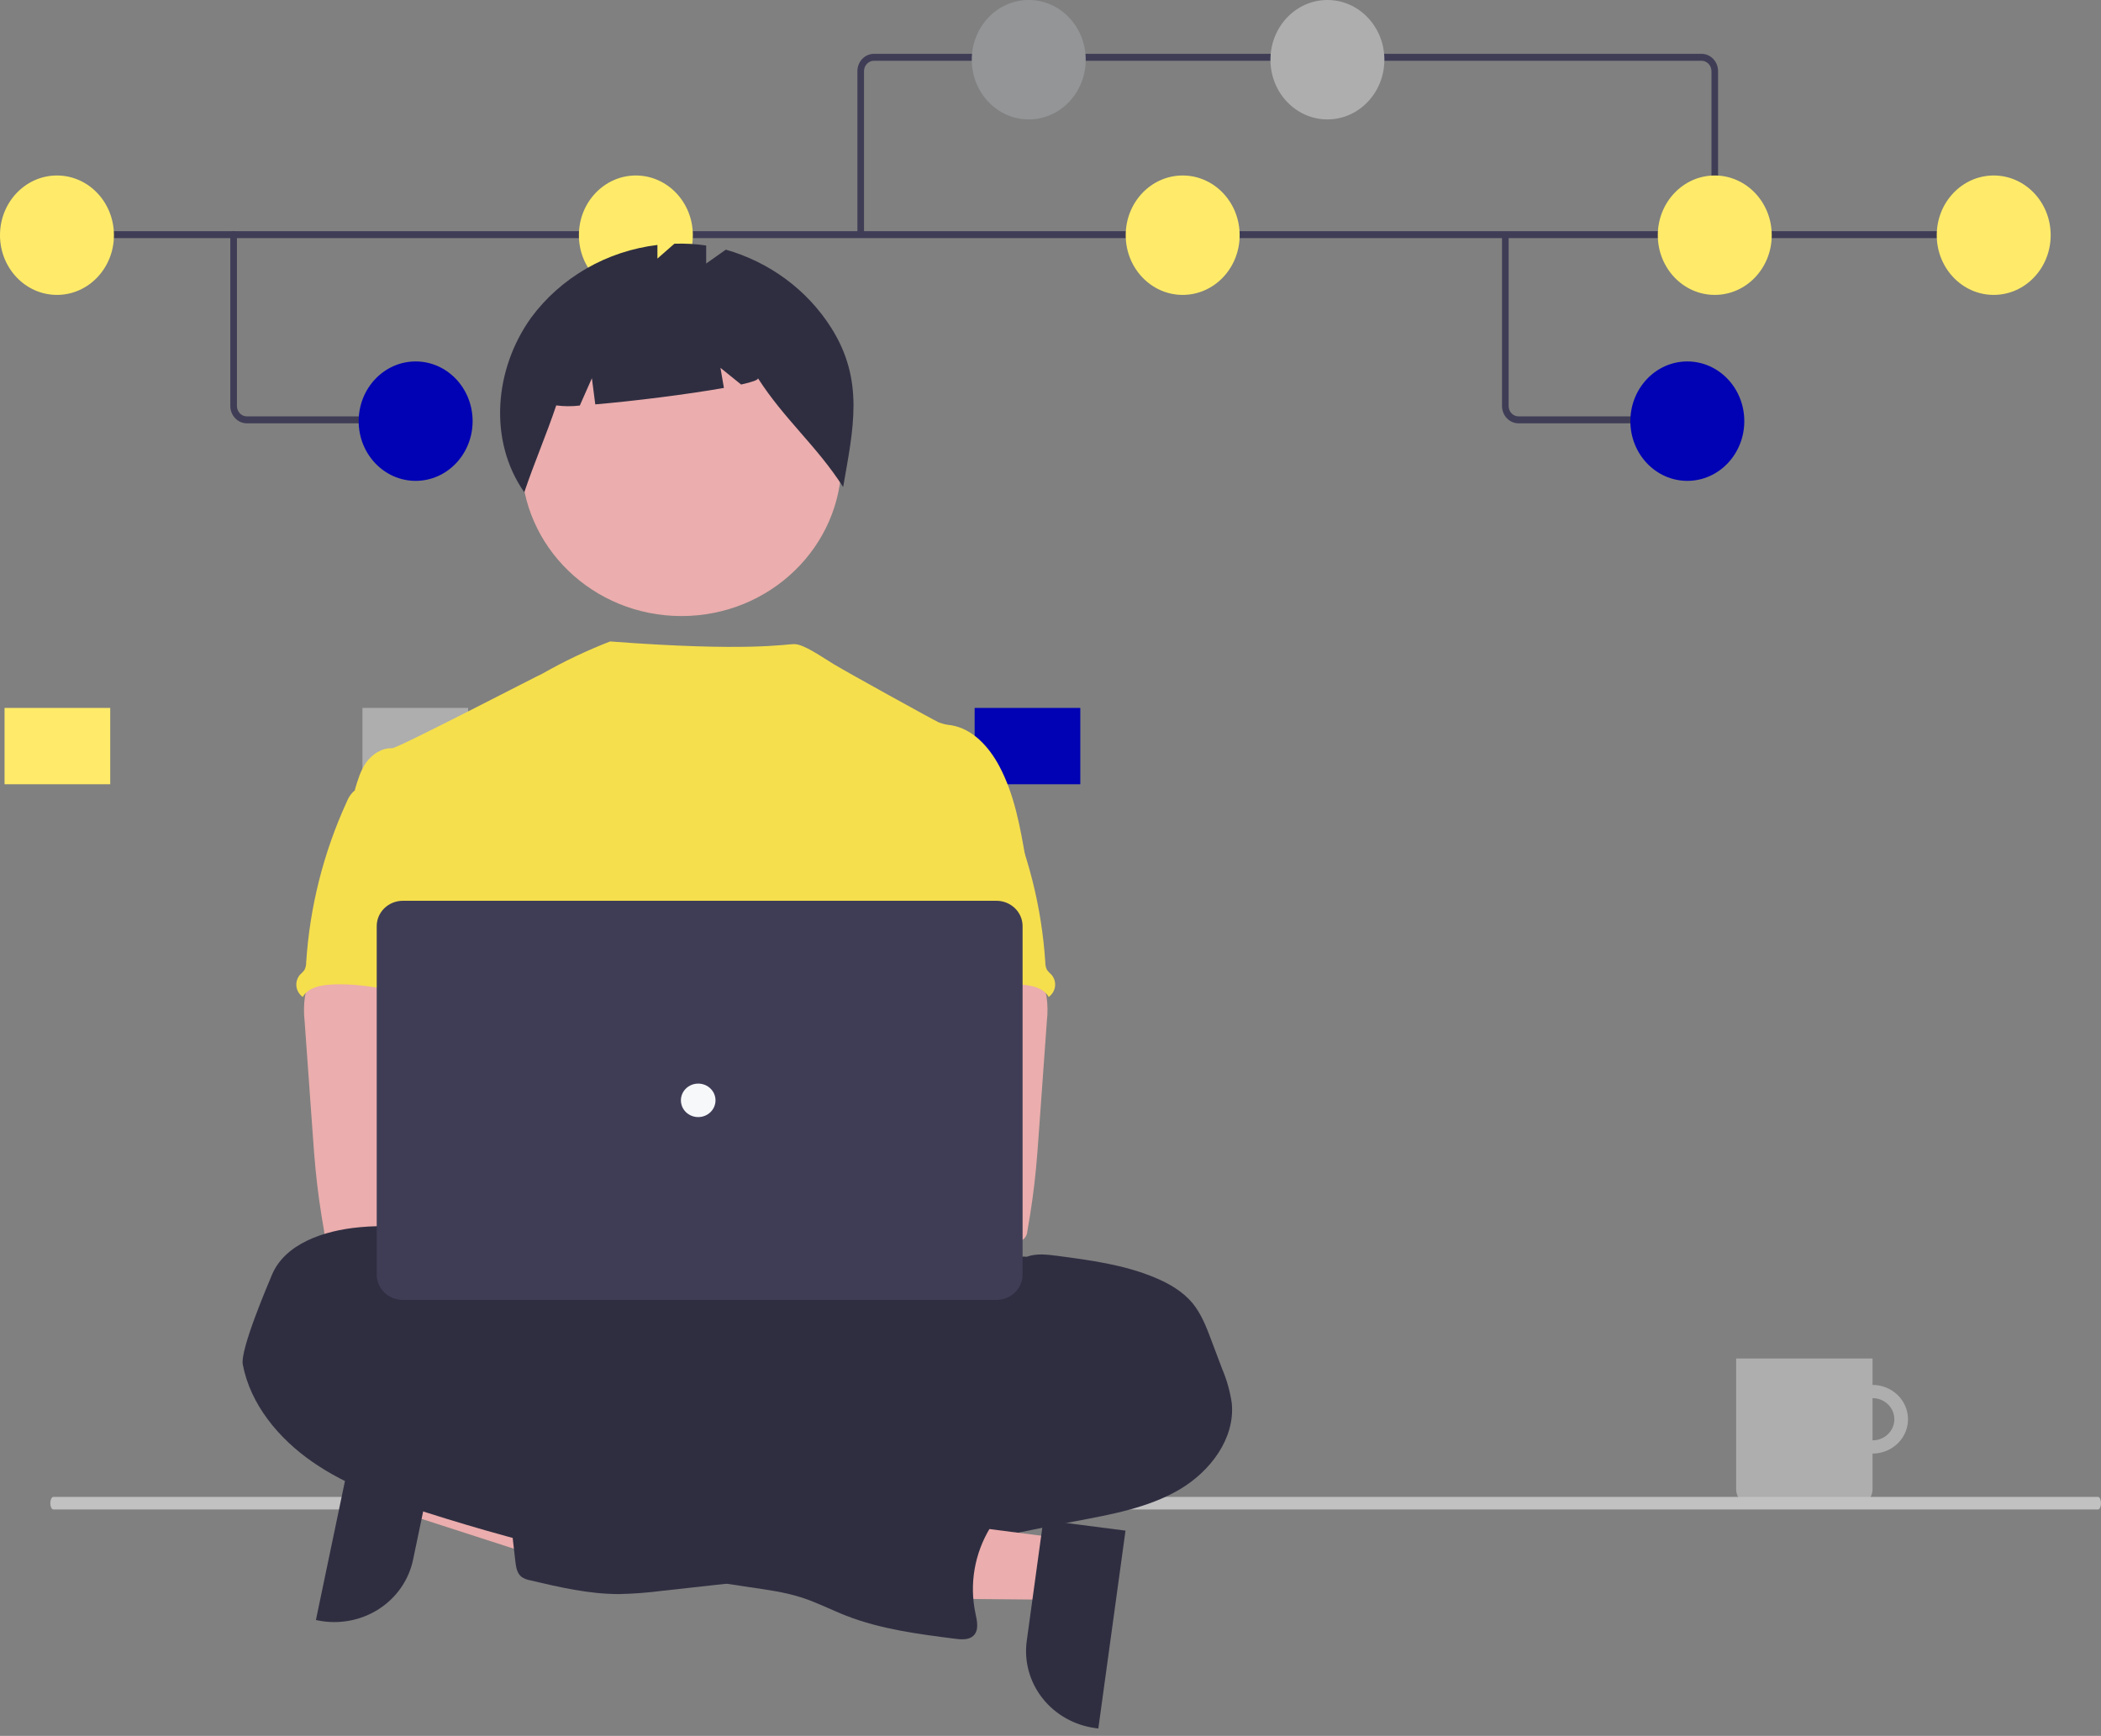 <svg width="167" height="138" viewBox="0 0 167 138" fill="none" xmlns="http://www.w3.org/2000/svg">
<rect x="0" y="0" width="167" height="138" fill="#808080" stroke="none"/>
<path d="M148.841 110.099C148.283 110.099 147.738 110.259 147.275 110.559C146.811 110.858 146.45 111.284 146.237 111.783C146.023 112.282 145.968 112.83 146.076 113.359C146.185 113.889 146.454 114.375 146.848 114.756C147.242 115.138 147.744 115.398 148.291 115.503C148.838 115.608 149.404 115.554 149.919 115.348C150.434 115.141 150.875 114.792 151.184 114.343C151.494 113.894 151.659 113.367 151.659 112.827C151.659 112.103 151.362 111.41 150.834 110.898C150.305 110.386 149.588 110.099 148.841 110.099ZM148.841 114.506C148.498 114.506 148.162 114.408 147.877 114.223C147.592 114.039 147.369 113.776 147.238 113.47C147.107 113.163 147.073 112.825 147.14 112.5C147.206 112.174 147.372 111.875 147.614 111.64C147.857 111.405 148.166 111.245 148.502 111.18C148.839 111.116 149.188 111.149 149.505 111.276C149.821 111.403 150.092 111.618 150.283 111.894C150.474 112.17 150.575 112.495 150.575 112.827V112.827C150.575 113.272 150.393 113.699 150.067 114.014C149.742 114.329 149.301 114.506 148.841 114.506Z" fill="#AEAEAE"/>
<path d="M138 108H148.841V118.386C148.841 118.748 148.692 119.096 148.427 119.352C148.162 119.609 147.803 119.753 147.429 119.753H139.412C139.038 119.753 138.678 119.609 138.414 119.352C138.149 119.096 138 118.748 138 118.386V108Z" fill="#AEAEAE"/>
<path d="M166.781 120H4.219C4.159 119.986 4.103 119.928 4.063 119.836C4.022 119.743 4 119.624 4 119.5C4 119.376 4.022 119.257 4.063 119.164C4.103 119.072 4.159 119.014 4.219 119H166.781C166.841 119.014 166.897 119.072 166.937 119.164C166.978 119.257 167 119.376 167 119.5C167 119.624 166.978 119.743 166.937 119.836C166.897 119.928 166.841 119.986 166.781 120Z" fill="#C1C1C1"/>
<path d="M135.247 4.279H69.467C69.118 4.279 68.783 4.425 68.537 4.683C68.29 4.942 68.151 5.292 68.151 5.658V18.654H68.677V5.658C68.677 5.439 68.761 5.228 68.909 5.073C69.057 4.918 69.257 4.831 69.467 4.83H135.247C135.456 4.831 135.657 4.918 135.805 5.073C135.953 5.228 136.036 5.439 136.037 5.658V18.745H136.563V5.658C136.563 5.292 136.424 4.942 136.177 4.683C135.93 4.425 135.596 4.279 135.247 4.279Z" fill="#3F3D56"/>
<path d="M159.092 18.93H4.517V18.378H159.092V18.93Z" fill="#3F3D56"/>
<path d="M4.528 13.951C7.029 13.951 9.056 16.076 9.056 18.697C9.056 21.318 7.029 23.444 4.528 23.444C2.027 23.444 0 21.318 0 18.697C0 16.076 2.027 13.951 4.528 13.951Z" fill="#FFEB69"/>
<path d="M50.542 13.951C53.043 13.951 55.071 16.076 55.071 18.697C55.071 21.318 53.043 23.444 50.542 23.444C48.042 23.444 46.014 21.318 46.014 18.697C46.014 16.076 48.042 13.951 50.542 13.951Z" fill="#FFEB69"/>
<path d="M81.77 3.8147e-06C84.271 3.8147e-06 86.299 2.125 86.299 4.746C86.299 7.368 84.271 9.493 81.77 9.493C79.269 9.493 77.242 7.368 77.242 4.746C77.242 2.125 79.269 3.8147e-06 81.77 3.8147e-06Z" fill="#939597"/>
<path d="M105.511 3.8147e-06C108.011 3.8147e-06 110.039 2.125 110.039 4.746C110.039 7.368 108.011 9.493 105.511 9.493C103.01 9.493 100.982 7.368 100.982 4.746C100.982 2.125 103.01 3.8147e-06 105.511 3.8147e-06Z" fill="#AEAEAE"/>
<path d="M94.006 13.951C96.507 13.951 98.535 16.076 98.535 18.697C98.535 21.318 96.507 23.444 94.006 23.444C91.506 23.444 89.478 21.318 89.478 18.697C89.478 16.076 91.506 13.951 94.006 13.951Z" fill="#FFEB69"/>
<path d="M158.472 13.951C160.973 13.951 163 16.076 163 18.697C163 21.318 160.973 23.444 158.472 23.444C155.971 23.444 153.944 21.318 153.944 18.697C153.944 16.076 155.971 13.951 158.472 13.951Z" fill="#FFEB69"/>
<path d="M136.3 13.951C138.801 13.951 140.828 16.076 140.828 18.697C140.828 21.318 138.801 23.444 136.3 23.444C133.799 23.444 131.772 21.318 131.772 18.697C131.772 16.076 133.799 13.951 136.3 13.951Z" fill="#FFEB69"/>
<path d="M85.869 62.346H77.47V56.279H85.869V62.346Z" fill="#0002B4"/>
<path d="M8.761 62.346H0.362V56.279H8.761V62.346Z" fill="#FFEB69"/>
<path d="M37.209 62.346H28.81V56.279H37.209V62.346Z" fill="#AEAEAE"/>
<path d="M18.57 18.378C18.5 18.378 18.433 18.407 18.384 18.459C18.334 18.511 18.306 18.581 18.306 18.654V32.274C18.307 32.64 18.446 32.99 18.692 33.249C18.939 33.508 19.274 33.653 19.623 33.654H32.435C32.505 33.654 32.572 33.624 32.622 33.573C32.671 33.521 32.699 33.451 32.699 33.378C32.699 33.304 32.671 33.234 32.622 33.182C32.572 33.131 32.505 33.102 32.435 33.102H19.623C19.413 33.101 19.212 33.014 19.064 32.859C18.916 32.704 18.833 32.493 18.833 32.274V18.654C18.833 18.581 18.805 18.511 18.756 18.459C18.706 18.407 18.64 18.378 18.57 18.378Z" fill="#3F3D56"/>
<path d="M33.038 28.734C35.538 28.734 37.566 30.859 37.566 33.481C37.566 36.102 35.538 38.227 33.038 38.227C30.537 38.227 28.509 36.102 28.509 33.481C28.509 30.859 30.537 28.734 33.038 28.734Z" fill="#0002B4"/>
<path d="M119.914 18.654H119.388V32.274C119.388 32.64 119.527 32.99 119.774 33.249C120.02 33.508 120.355 33.653 120.704 33.654H133.517V33.102H120.704C120.495 33.101 120.294 33.014 120.146 32.859C119.998 32.704 119.914 32.493 119.914 32.274V18.654Z" fill="#3F3D56"/>
<path d="M134.119 28.734C136.62 28.734 138.647 30.859 138.647 33.481C138.647 36.102 136.62 38.227 134.119 38.227C131.618 38.227 129.591 36.102 129.591 33.481C129.591 30.859 131.618 28.734 134.119 28.734Z" fill="#0002B4"/>
<path d="M32.933 115.413L31.925 120.236L50.665 126.294L52.152 119.176L32.933 115.413Z" fill="#EBADAD"/>
<path d="M34.817 114.501L32.832 124L32.832 124C32.496 125.605 31.516 127.016 30.106 127.922C28.696 128.827 26.972 129.153 25.313 128.829L25.11 128.789L28.36 113.237L34.817 114.501Z" fill="#2F2E41"/>
<path d="M54.169 48.975C61.196 48.975 66.893 43.461 66.893 36.658C66.893 29.856 61.196 24.341 54.169 24.341C47.141 24.341 41.444 29.856 41.444 36.658C41.444 43.461 47.141 48.975 54.169 48.975Z" fill="#EBADAD"/>
<path d="M66.053 26.033C64.151 23.043 61.173 20.839 57.693 19.847L56.131 20.95V19.517C55.295 19.393 54.449 19.346 53.604 19.375L52.256 20.555V19.473C50.261 19.713 48.339 20.351 46.611 21.346C44.882 22.341 43.386 23.671 42.216 25.254C39.289 29.338 38.795 35.02 41.673 39.137C42.464 36.786 43.423 34.581 44.213 32.23C44.834 32.312 45.464 32.315 46.086 32.239L47.047 30.067L47.316 32.147C50.295 31.896 54.715 31.344 57.54 30.838L57.266 29.243L58.909 30.569C59.775 30.376 60.288 30.201 60.246 30.067C62.347 33.346 64.918 35.44 67.019 38.719C67.817 34.096 68.736 30.252 66.053 26.033Z" fill="#2F2E41"/>
<path d="M58.309 117.257C76.403 117.257 91.072 113.285 91.072 108.386C91.072 103.486 76.403 99.515 58.309 99.515C40.214 99.515 25.546 103.486 25.546 108.386C25.546 113.285 40.214 117.257 58.309 117.257Z" fill="#2F2E41"/>
<path d="M81.535 68.331C81.097 65.783 80.646 63.186 79.422 60.891C78.618 59.387 77.342 57.954 75.621 57.657C75.282 57.628 74.949 57.553 74.632 57.435C74.127 57.2 67.353 53.456 66.276 52.804C65.351 52.245 63.892 51.208 63.156 51.208C62.416 51.193 59.577 51.832 48.496 50.994C46.633 51.718 44.828 52.577 43.097 53.563C43.062 53.541 31.597 59.5 31.166 59.484C30.351 59.451 29.592 59.956 29.125 60.593C28.657 61.23 28.438 62.018 28.208 62.78C30.712 68.178 33.003 73.582 35.508 78.981C35.625 79.184 35.687 79.412 35.689 79.645C35.639 79.887 35.532 80.114 35.377 80.31C34.149 82.22 34.188 84.622 34.322 86.866C34.457 89.11 34.623 91.481 33.587 93.493C33.305 94.045 32.938 94.55 32.67 95.103C32.042 96.354 31.816 100.355 32.182 101.698L78.12 102.972C77.132 100.344 81.535 68.331 81.535 68.331Z" fill="#F5DF4D"/>
<path d="M24.238 79.22C24.146 79.862 24.137 80.512 24.21 81.156L24.868 90.309C24.93 91.171 24.991 92.032 25.075 92.892C25.233 94.562 25.469 96.219 25.762 97.873C25.768 98.108 25.871 98.331 26.047 98.493C26.223 98.654 26.458 98.742 26.701 98.736C29.599 99.33 32.593 99.306 35.551 99.144C40.065 98.9 51.612 98.439 52.318 97.552C53.023 96.665 52.612 95.23 51.693 94.513C50.773 93.795 35.534 92.046 35.534 92.046C35.683 90.904 36.132 89.829 36.558 88.744C37.324 86.821 38.038 84.834 38.052 82.774C38.066 80.714 37.264 78.547 35.52 77.367C34.086 76.398 32.239 76.218 30.491 76.258C29.22 76.293 27.023 75.999 25.861 76.48C24.942 76.872 24.409 78.349 24.238 79.22Z" fill="#EBADAD"/>
<path d="M81.616 99.909C82.379 99.628 83.22 99.73 84.038 99.836C86.67 100.184 89.342 100.542 91.782 101.56C92.927 102.034 94.018 102.668 94.793 103.602C95.479 104.442 95.881 105.471 96.261 106.485L97.141 108.818C97.515 109.694 97.773 110.613 97.909 111.552C98.184 114.345 96.211 116.977 93.73 118.428C91.248 119.878 88.327 120.395 85.481 120.936C82.636 121.477 79.779 122.076 76.945 122.71C75.623 123.042 74.282 123.297 72.928 123.475C69.895 123.807 66.724 123.318 63.842 124.289C62.696 124.677 61.571 125.254 60.383 125.522C59.593 125.683 58.795 125.801 57.991 125.875L52.536 126.478C51.427 126.621 50.31 126.704 49.191 126.726C46.808 126.726 44.465 126.18 42.151 125.634C41.905 125.592 41.671 125.501 41.464 125.366C41.097 125.086 41.017 124.592 40.965 124.144C40.731 122.161 40.526 120.176 40.351 118.189C40.296 117.544 40.255 116.845 40.619 116.302C41.078 115.637 41.971 115.428 42.787 115.299C46.245 114.752 49.749 114.516 53.253 114.596C54.584 113.308 56.779 113.301 58.522 112.6C59.164 112.315 59.785 111.988 60.381 111.622C63.499 109.861 66.985 108.795 70.583 108.502C71.287 108.481 71.988 108.384 72.67 108.214C74.019 107.808 75.25 106.703 76.636 106.974C76.808 106.515 76.927 105.9 77.323 105.586C77.519 105.424 77.763 105.315 77.944 105.142C78.326 104.767 78.361 104.177 78.303 103.654C78.246 103.131 78.118 102.594 78.257 102.084C78.316 101.89 78.401 101.706 78.512 101.536C79.197 100.388 80.235 99.799 81.616 99.909Z" fill="#2F2E41"/>
<path d="M28.076 62.944C27.853 63.17 27.68 63.438 27.567 63.731C25.715 67.772 24.621 72.099 24.337 76.51C24.342 76.725 24.291 76.938 24.188 77.129C24.087 77.256 23.974 77.374 23.851 77.481C23.744 77.604 23.663 77.746 23.613 77.9C23.562 78.053 23.544 78.214 23.558 78.374C23.572 78.535 23.618 78.691 23.695 78.833C23.771 78.976 23.875 79.103 24.002 79.207C24.023 79.224 24.045 79.24 24.067 79.256C24.445 78.567 25.349 78.342 26.154 78.282C30.005 77.987 33.767 79.722 37.63 79.591C37.357 78.679 36.965 77.803 36.743 76.881C35.76 72.784 38.212 68.325 36.709 64.379C36.408 63.59 35.907 62.813 35.117 62.468C34.789 62.34 34.447 62.252 34.097 62.206C33.121 62.036 31.178 61.306 30.234 61.599C29.886 61.707 29.748 62.024 29.46 62.216C29.021 62.487 28.439 62.587 28.076 62.944Z" fill="#F5DF4D"/>
<path d="M81.562 76.48C80.401 75.999 78.204 76.293 76.932 76.258C75.184 76.218 73.337 76.398 71.903 77.367C70.159 78.547 69.358 80.714 69.371 82.774C69.385 84.834 70.1 86.821 70.865 88.744C71.291 89.829 71.74 90.904 71.889 92.046C71.889 92.046 56.651 93.795 55.731 94.513C54.811 95.23 54.4 96.665 55.105 97.552C55.811 98.439 77.824 99.33 80.722 98.736C80.965 98.742 81.2 98.654 81.376 98.493C81.553 98.331 81.655 98.108 81.662 97.873C81.955 96.219 82.191 94.562 82.349 92.892C82.432 92.032 82.493 91.171 82.555 90.309L83.213 81.156C83.287 80.512 83.278 79.862 83.186 79.22C83.014 78.349 82.481 76.872 81.562 76.48Z" fill="#EBADAD"/>
<path d="M77.964 62.216C77.675 62.024 77.537 61.707 77.189 61.599C76.245 61.306 74.302 62.036 73.326 62.206C72.977 62.252 72.634 62.34 72.307 62.468C71.516 62.813 71.015 63.59 70.715 64.379C69.212 68.325 71.663 72.784 70.68 76.881C70.458 77.803 70.066 78.679 69.793 79.591C73.656 79.722 77.418 77.987 81.269 78.282C82.074 78.342 82.979 78.567 83.357 79.256C83.379 79.24 83.4 79.224 83.421 79.207C83.548 79.103 83.653 78.976 83.729 78.833C83.805 78.691 83.852 78.535 83.866 78.374C83.88 78.214 83.861 78.053 83.811 77.9C83.76 77.746 83.679 77.604 83.572 77.481C83.449 77.374 83.337 77.256 83.235 77.129C83.133 76.938 83.082 76.725 83.087 76.51C82.802 72.099 81.708 67.772 79.856 63.731C79.744 63.438 79.571 63.17 79.348 62.944C78.984 62.587 78.402 62.487 77.964 62.216Z" fill="#F5DF4D"/>
<path d="M84.406 122.298L83.736 127.176L63.98 126.997L64.968 119.797L84.406 122.298Z" fill="#EBADAD"/>
<path d="M89.462 121.682L87.302 137.411L87.096 137.385C85.419 137.169 83.899 136.317 82.87 135.016C81.842 133.716 81.389 132.073 81.612 130.449L81.612 130.449L82.931 120.842L89.462 121.682Z" fill="#2F2E41"/>
<path d="M37.927 102.378C37.927 102.6 37.567 102.378 37.534 102.141C37.282 100.346 35.811 98.867 34.098 98.149C32.384 97.43 30.432 97.392 28.576 97.563C25.77 97.82 22.619 98.861 21.593 101.4C21.35 101.993 19.075 107.279 19.297 108.468C19.895 111.639 22.136 114.352 24.851 116.23C27.566 118.108 30.738 119.231 33.903 120.243C42.269 122.914 50.853 124.898 59.563 126.175C60.974 126.382 62.4 126.572 63.751 127.011C64.961 127.404 66.093 127.992 67.275 128.453C70.024 129.522 72.982 129.903 75.912 130.278C76.412 130.34 76.985 130.385 77.353 130.056C77.83 129.629 77.672 128.883 77.537 128.269C77.04 125.933 77.457 123.502 78.708 121.447C79.198 120.649 79.836 119.83 79.743 118.907C79.633 117.829 78.524 117.066 77.42 116.893C76.316 116.72 75.193 116.975 74.084 117.114C73.704 117.199 73.305 117.161 72.95 117.006C72.785 116.898 72.636 116.77 72.505 116.624C71.741 115.911 70.764 115.45 69.713 115.308C68.661 115.166 67.591 115.349 66.654 115.833C66.244 116.055 65.624 115.56 65.197 115.374L60.379 113.262C54.843 110.838 49.28 108.403 43.424 106.869C42.957 106.78 42.513 106.601 42.118 106.343C41.827 106.121 41.619 105.82 41.351 105.573C40.766 105.039 39.952 104.826 39.252 104.447C38.552 104.067 37.767 103.139 37.927 102.378Z" fill="#2F2E41"/>
<path d="M50.4 99.173C52.297 99.173 53.834 97.685 53.834 95.849C53.834 94.013 52.297 92.525 50.4 92.525C48.503 92.525 46.966 94.013 46.966 95.849C46.966 97.685 48.503 99.173 50.4 99.173Z" fill="#EBADAD"/>
<path d="M58.005 99.173C59.901 99.173 61.439 97.685 61.439 95.849C61.439 94.013 59.901 92.525 58.005 92.525C56.108 92.525 54.57 94.013 54.57 95.849C54.57 97.685 56.108 99.173 58.005 99.173Z" fill="#EBADAD"/>
<path d="M79.203 103.34H32.022C31.471 103.339 30.943 103.127 30.553 102.75C30.164 102.373 29.945 101.862 29.944 101.329V73.621C29.945 73.088 30.164 72.577 30.553 72.2C30.943 71.823 31.471 71.611 32.022 71.61H79.203C79.754 71.611 80.282 71.823 80.672 72.2C81.061 72.577 81.281 73.088 81.281 73.621V101.329C81.281 101.862 81.061 102.373 80.672 102.75C80.282 103.127 79.754 103.339 79.203 103.34Z" fill="#3F3D56"/>
<path d="M55.498 88.806C56.257 88.806 56.873 88.21 56.873 87.475C56.873 86.74 56.257 86.144 55.498 86.144C54.739 86.144 54.123 86.74 54.123 87.475C54.123 88.21 54.739 88.806 55.498 88.806Z" fill="#F6F8FA"/>
</svg>
